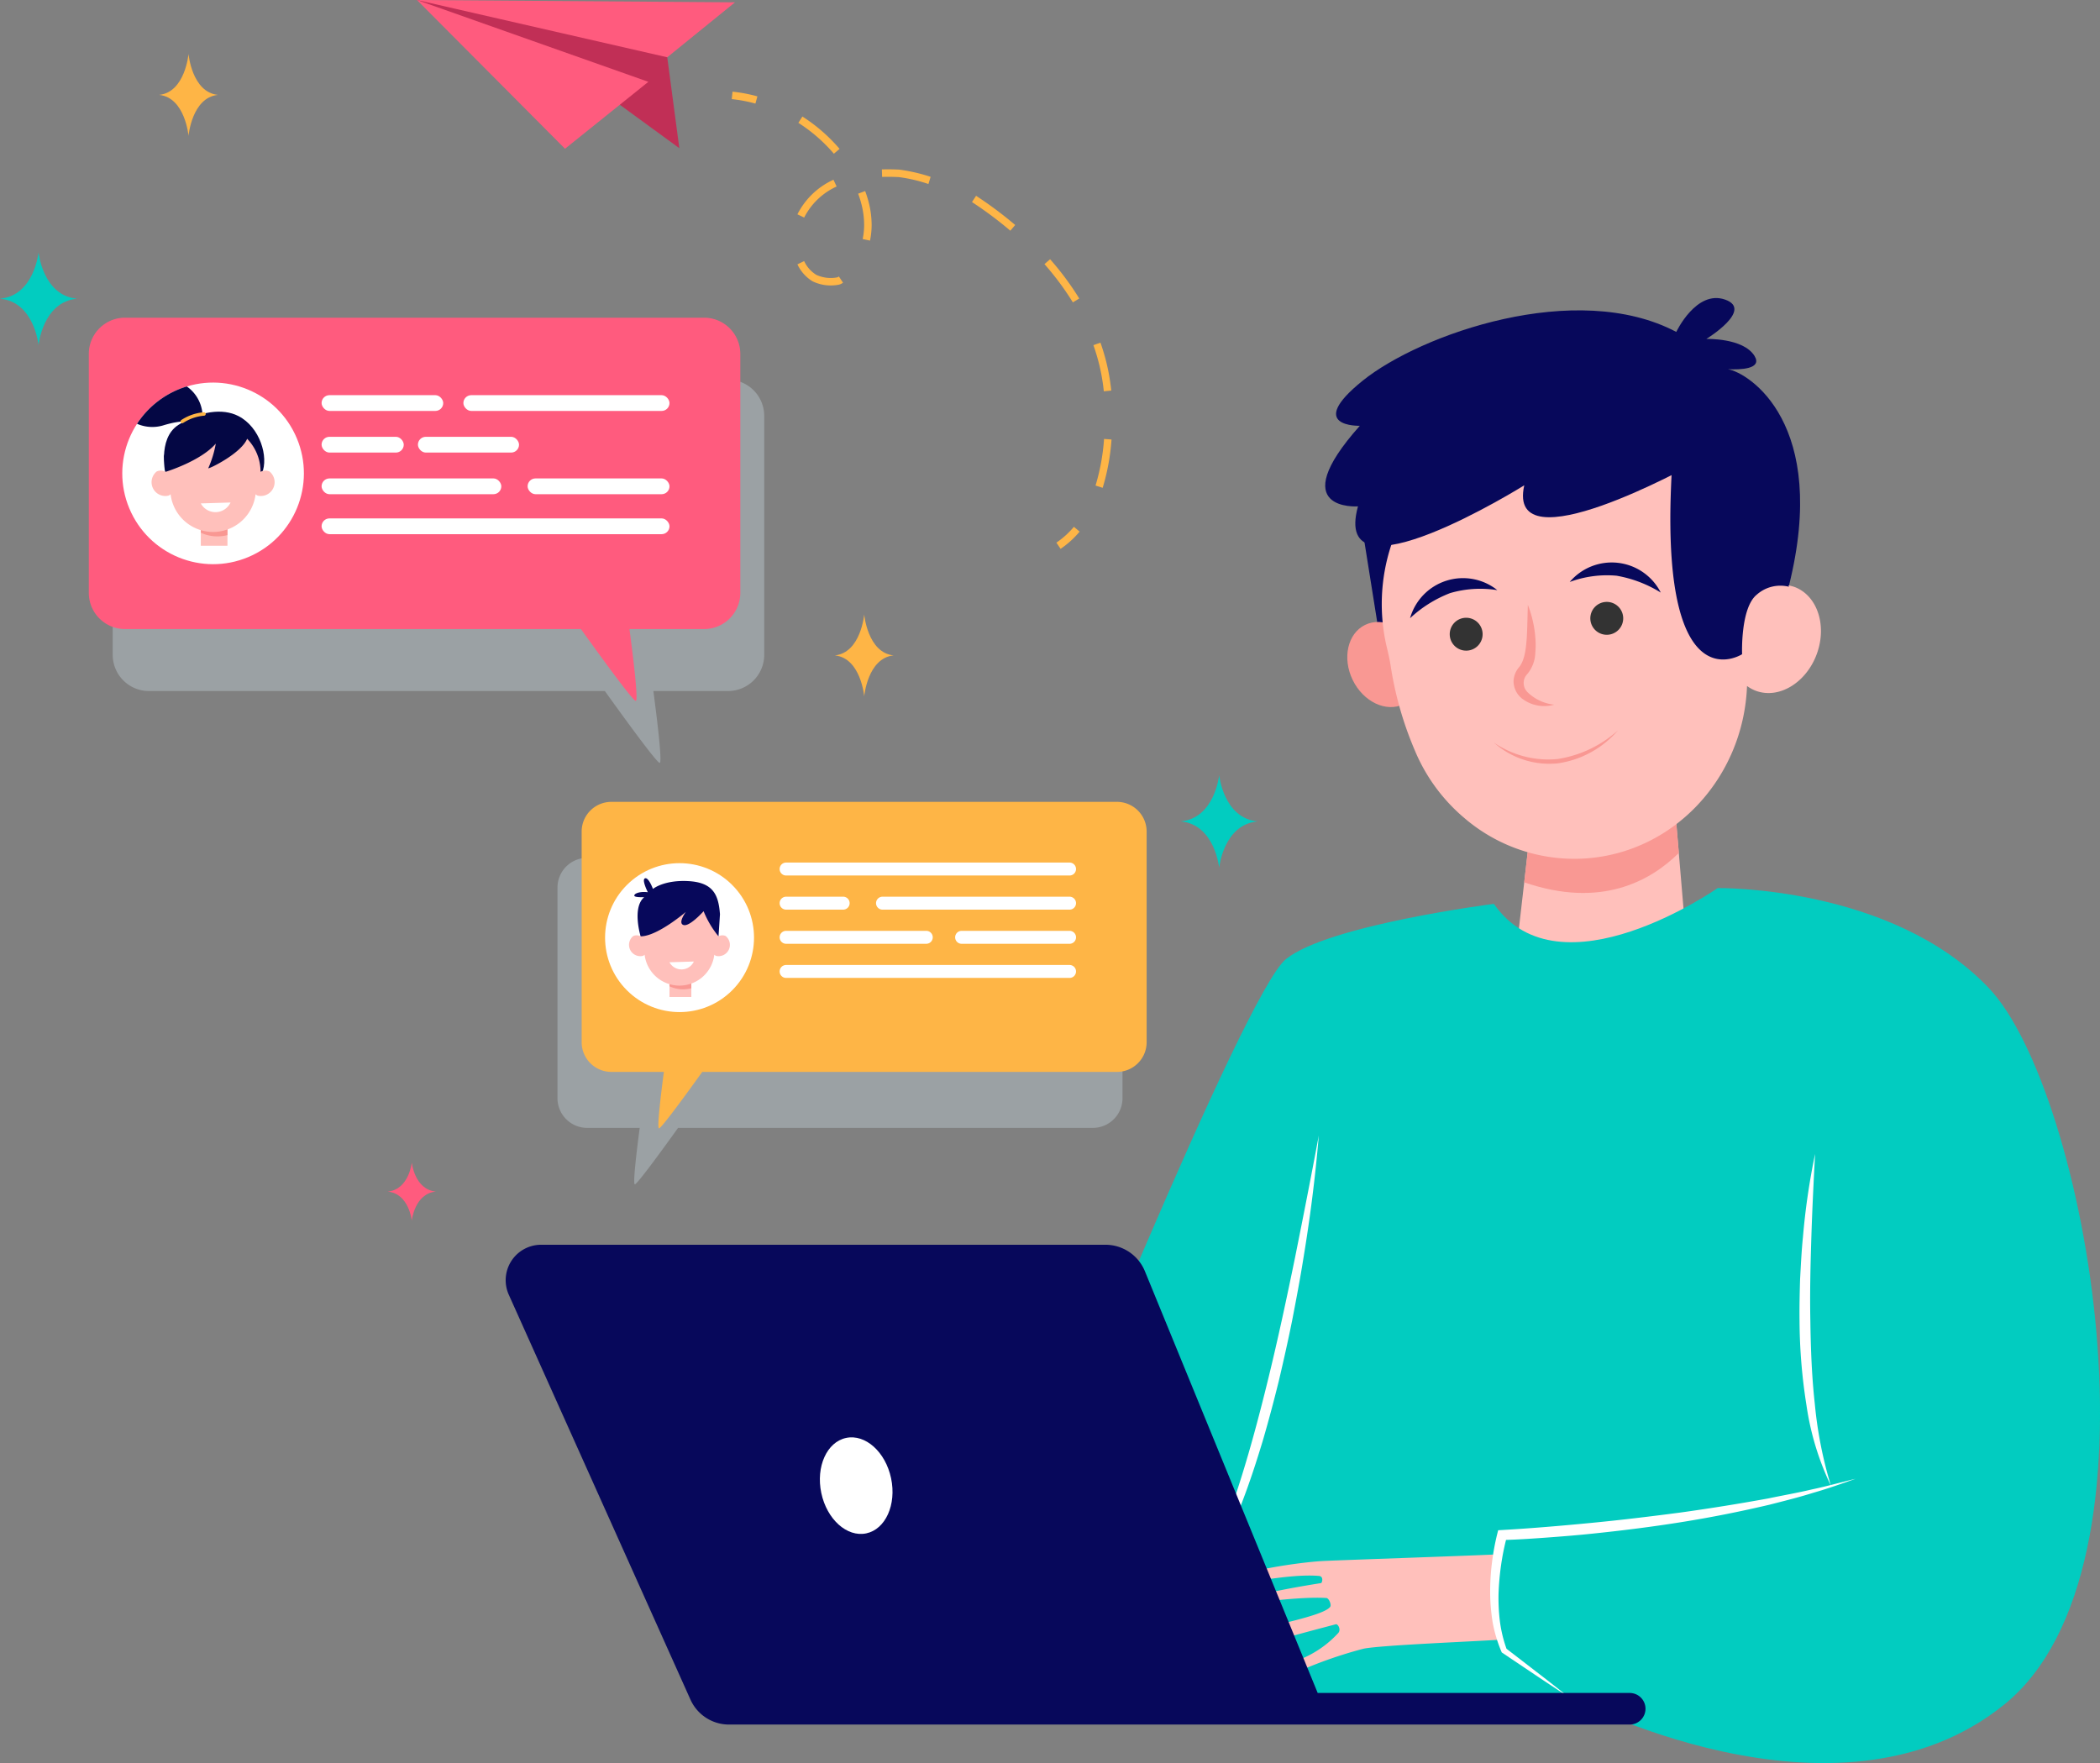 <svg xmlns="http://www.w3.org/2000/svg" width="256.612" height="215.453" viewBox="0 0 256.612 215.453">
  <rect x="0" y="0" width="256.612" height="215.453" fill="#808080" stroke="none"/>
  <g id="Group_8315" data-name="Group 8315" transform="translate(-70.111 -260.487)">
    <g id="Group_8303" data-name="Group 8303" transform="translate(138.233 358.48)">
      <path id="Path_7270" data-name="Path 7270" d="M582.812,992.149H521.028a3.63,3.63,0,0,0-3.63,3.63v25.742a3.63,3.63,0,0,0,3.63,3.63h6.416c-.372,2.834-.86,6.9-.592,6.9.285,0,3.4-4.276,5.281-6.9h50.68a3.63,3.63,0,0,0,3.63-3.63V995.779A3.63,3.63,0,0,0,582.812,992.149Z" transform="translate(-517.398 -985.307)" fill="#daeef7" opacity="0.3" style="mix-blend-mode: multiply;isolation: isolate"/>
      <g id="Group_8302" data-name="Group 8302" transform="translate(2.047)">
        <path id="Path_7271" data-name="Path 7271" d="M602.2,947.222H540.421a3.63,3.63,0,0,0-3.63,3.63v25.741a3.63,3.63,0,0,0,3.63,3.63h6.416c-.372,2.834-.86,6.9-.592,6.9.285,0,3.4-4.276,5.281-6.9H602.2a3.63,3.63,0,0,0,3.63-3.63V950.852A3.63,3.63,0,0,0,602.2,947.222Z" transform="translate(-535.884 -947.222)" fill="#feb546"/>
        <circle id="Ellipse_358" data-name="Ellipse 358" cx="9.1" cy="9.1" r="9.1" transform="translate(0 16.592) rotate(-45)" fill="#fff"/>
        <g id="Group_8301" data-name="Group 8301" transform="translate(6.675 9.339)">
          <rect id="Rectangle_2699" data-name="Rectangle 2699" width="2.672" height="2.668" transform="translate(4.962 11.838)" fill="#ffc0bb"/>
          <path id="Path_7272" data-name="Path 7272" d="M609.916,1087.87v-1.6h-2.672v1.361A3.917,3.917,0,0,0,609.916,1087.87Z" transform="translate(-602.282 -1074.432)" fill="#f99893"/>
          <path id="Path_7273" data-name="Path 7273" d="M586.511,1028.645a.993.993,0,0,0-.9.035,4.758,4.758,0,0,0-9.515,0,.993.993,0,0,0-.9-.035,1.382,1.382,0,0,0,1.194,2.417.878.878,0,0,0,.2-.137,4.289,4.289,0,0,0,8.516,0,.878.878,0,0,0,.2.137,1.382,1.382,0,0,0,1.194-2.417Z" transform="translate(-574.665 -1021.582)" fill="#ffc0bb"/>
          <path id="Path_7274" data-name="Path 7274" d="M581.3,1009.844s1.341-1.135,4.389-.952,3.628,1.774,3.8,4.045l-.178,2.7a11.79,11.79,0,0,1-1.822-3.07s-1.707,1.915-2.45,1.688.281-1.606.281-1.606-3.477,2.992-5.525,2.987c0,0-1.084-3.5.438-4.786,0,0-1.146.055-1.207-.171s.547-.562,1.648-.435c0,0-.785-1.535-.346-1.695S581.3,1009.844,581.3,1009.844Z" transform="translate(-578.355 -1008.542)" fill="#07085b"/>
          <path id="Path_7275" data-name="Path 7275" d="M610.224,1075.334a1.668,1.668,0,0,1-2.98.091Z" transform="translate(-602.282 -1065.161)" fill="#fff"/>
        </g>
        <path id="Rectangle_2700" data-name="Rectangle 2700" d="M.79,0H35.426a.791.791,0,0,1,.791.791v0a.791.791,0,0,1-.791.791H.791A.791.791,0,0,1,0,.791v0A.79.79,0,0,1,.79,0Z" transform="translate(25.1 7.418)" fill="#fff"/>
        <path id="Rectangle_2701" data-name="Rectangle 2701" d="M.79,0H7.762a.791.791,0,0,1,.791.791v0a.79.79,0,0,1-.79.79H.79A.79.79,0,0,1,0,.791v0A.79.79,0,0,1,.79,0Z" transform="translate(25.1 11.59)" fill="#fff"/>
        <path id="Rectangle_2702" data-name="Rectangle 2702" d="M.79,0H23.645a.791.791,0,0,1,.791.791v0a.791.791,0,0,1-.791.791H.791A.791.791,0,0,1,0,.791v0A.79.79,0,0,1,.79,0Z" transform="translate(36.881 11.59)" fill="#fff"/>
        <path id="Rectangle_2703" data-name="Rectangle 2703" d="M.79,0H17.919a.791.791,0,0,1,.791.791v0a.79.79,0,0,1-.79.79H.791A.791.791,0,0,1,0,.79v0A.79.79,0,0,1,.79,0Z" transform="translate(25.1 15.763)" fill="#fff"/>
        <path id="Rectangle_2704" data-name="Rectangle 2704" d="M.791,0H13.98a.791.791,0,0,1,.791.791v0a.791.791,0,0,1-.791.791H.791A.791.791,0,0,1,0,.791v0A.791.791,0,0,1,.791,0Z" transform="translate(46.547 15.763)" fill="#fff"/>
        <path id="Rectangle_2705" data-name="Rectangle 2705" d="M.79,0H35.426a.791.791,0,0,1,.791.791v0a.79.79,0,0,1-.79.79H.79A.79.79,0,0,1,0,.791v0A.79.79,0,0,1,.79,0Z" transform="translate(25.1 19.935)" fill="#fff"/>
      </g>
    </g>
    <path id="Path_7276" data-name="Path 7276" d="M1163.445,694.1l2.251,14.118,4.756-18.823s-6.665-3.235-6.959-2.058A52.473,52.473,0,0,0,1163.445,694.1Z" transform="translate(-926.737 -368.216)" fill="#07085b"/>
    <path id="Path_7277" data-name="Path 7277" d="M1303.984,932.694l2.059,24.407-21.538-1.029,2.483-21.614Z" transform="translate(-1029.442 -576.427)" fill="#ffc0bb"/>
    <path id="Path_7278" data-name="Path 7278" d="M1293.055,944.738l1.181-10.279,17-1.764.713,8.453C1308.566,944.513,1302.489,948,1293.055,944.738Z" transform="translate(-1036.69 -576.427)" fill="#f99893"/>
    <g id="Group_8304" data-name="Group 8304" transform="translate(234.745 311.291)">
      <path id="Path_7279" data-name="Path 7279" d="M1159.514,806.207c1.3,2.678.608,5.689-1.535,6.725s-4.93-.3-6.225-2.974-.608-5.689,1.535-6.725S1158.219,803.528,1159.514,806.207Z" transform="translate(-1151.101 -777.676)" fill="#f99893"/>
      <path id="Path_7280" data-name="Path 7280" d="M1182.809,678.3a42.581,42.581,0,0,1-2.969-10.421c-.113-.7-.266-1.389-.432-2.076a23.014,23.014,0,1,1,45.338-6.861,4.972,4.972,0,0,1,4.449-.632c2.8,1.045,4.016,4.732,2.711,8.235s-4.636,5.5-7.439,4.452a4.388,4.388,0,0,1-1.07-.585c-.432,11.318-9.1,20.582-20.158,21.1a20.647,20.647,0,0,1-14.35-4.935A21.706,21.706,0,0,1,1182.809,678.3Z" transform="translate(-1174.551 -637.384)" fill="#ffc0bb"/>
      <path id="Path_7281" data-name="Path 7281" d="M1286.252,789.14c-.044,1.319-.054,2.606-.123,3.866-.078,1.166-.206,2.842-.932,3.731a2.8,2.8,0,0,0-.692,1.7,2.719,2.719,0,0,0,1,2.13,4.439,4.439,0,0,0,3.961.772,5.478,5.478,0,0,1-3.238-1.51,1.574,1.574,0,0,1-.038-2.239,4.273,4.273,0,0,0,.972-2.578,10.784,10.784,0,0,0-.009-2.029A13.784,13.784,0,0,0,1286.252,789.14Z" transform="translate(-1264.188 -766.028)" fill="#f99893"/>
      <path id="Path_7282" data-name="Path 7282" d="M1346.092,788.879a2.009,2.009,0,1,0,1.913-2.1A2.009,2.009,0,0,0,1346.092,788.879Z" transform="translate(-1316.392 -764.024)" fill="#333"/>
      <path id="Path_7283" data-name="Path 7283" d="M1233.292,801.6a2.009,2.009,0,1,0,1.913-2.1A2.008,2.008,0,0,0,1233.292,801.6Z" transform="translate(-1220.772 -774.806)" fill="#333"/>
      <path id="Path_7284" data-name="Path 7284" d="M1283.851,889.889a14.281,14.281,0,0,1-7.347,3.494,11.738,11.738,0,0,1-7.812-2.008,10.144,10.144,0,0,0,7.876,2.532A11.923,11.923,0,0,0,1283.851,889.889Z" transform="translate(-1250.782 -851.433)" fill="#f99893"/>
      <path id="Path_7285" data-name="Path 7285" d="M1329.546,757.525a13.117,13.117,0,0,1,5.728-.766,15.162,15.162,0,0,1,5.4,2.059,6.721,6.721,0,0,0-11.125-1.293Z" transform="translate(-1302.369 -737.207)" fill="#07085b"/>
      <path id="Path_7286" data-name="Path 7286" d="M1212.1,769.151a6.722,6.722,0,0,0-10.662,3.429,15.153,15.153,0,0,1,4.895-3.069A13.119,13.119,0,0,1,1212.1,769.151Z" transform="translate(-1193.767 -747.835)" fill="#07085b"/>
    </g>
    <path id="Path_7287" data-name="Path 7287" d="M960.7,1018.3s-20.269,2.574-25.417,6.756-29.921,65.633-29.921,65.633l20.591,24.13,43.755.322s32.817,17.7,53.407.965,9.974-74.963-1.93-87.51-33.138-12.226-33.138-12.226S968.741,1029.878,960.7,1018.3Z" transform="translate(-708.041 -647.354)" fill="#02ccc0"/>
    <path id="Path_7288" data-name="Path 7288" d="M1515.814,1229.73a85.044,85.044,0,0,0-1.484,10.159c-.175,1.7-.25,3.417-.348,5.128-.052,1.714-.091,3.429-.068,5.146a67.669,67.669,0,0,0,.845,10.269,33.77,33.77,0,0,0,2.986,9.836,50.471,50.471,0,0,1-1.963-9.975c-.373-3.364-.5-6.757-.546-10.148-.07-3.393.013-6.791.12-10.192S1515.632,1233.148,1515.814,1229.73Z" transform="translate(-1223.906 -828.224)" fill="#fff"/>
    <path id="Path_7289" data-name="Path 7289" d="M1034.213,1214.942c-.926,4.984-1.906,9.949-2.9,14.907-1.018,4.953-2.071,9.9-3.27,14.8s-2.5,9.78-4.1,14.559a71.367,71.367,0,0,1-2.734,7.033,27.082,27.082,0,0,1-3.889,6.452,24.648,24.648,0,0,0,4.469-6.163,58.029,58.029,0,0,0,3.125-6.974c.911-2.378,1.692-4.8,2.432-7.234.714-2.44,1.367-4.9,1.977-7.362.581-2.472,1.139-4.949,1.639-7.437.483-2.492.958-4.984,1.357-7.489C1033.15,1225.031,1033.793,1220,1034.213,1214.942Z" transform="translate(-802.951 -815.689)" fill="#fff"/>
    <path id="Path_7290" data-name="Path 7290" d="M1061.341,1554.162c.129-1.019,7.861-2.156,10.7-2.3,2.153-.111,16.429-.588,21.284-.807l-.357,1.249.074,5.514.8,3.654c-4.26.269-14.674.677-16.842,1.106a53.22,53.22,0,0,0-7.922,2.757s-2.09-.475.566-1.621a12.739,12.739,0,0,0,4.262-3.054c.365-.407-.031-1.133-.3-1.064-7.23,1.895-7.974,2.208-7.974,2.208s-8.5-.048-.048-1.958c5.065-1.145,6.88-1.81,7.331-2.378.192-.242-.151-1.065-.46-1.084-4.388-.271-12.264,1.285-10.106.264,1.759-.832,7.3-1.744,9.454-2.087.132-.021.346-.824-.242-.873C1067.387,1553.336,1061.221,1555.107,1061.341,1554.162Z" transform="translate(-840.264 -1100.609)" fill="#ffc0bb"/>
    <path id="Path_7291" data-name="Path 7291" d="M1305.053,1491.66c-1.774.423-3.574.732-5.356,1.107q-5.38.981-10.793,1.73c-3.613.474-7.23.911-10.857,1.26s-7.288.666-10.864.866l-.482.027-.105.417a29.543,29.543,0,0,0-.66,3.608,28.884,28.884,0,0,0-.213,3.644,23.4,23.4,0,0,0,.316,3.648,16.84,16.84,0,0,0,1.059,3.519l.042.1.078.052,3.974,2.666q1.986,1.334,3.995,2.637-1.868-1.5-3.767-2.953l-3.7-2.854a16.035,16.035,0,0,1-.8-3.3,23.349,23.349,0,0,1-.17-3.5,32.808,32.808,0,0,1,.319-3.5,29.6,29.6,0,0,1,.593-3c1.716-.056,3.359-.168,5.042-.291,1.827-.135,3.653-.28,5.475-.471,3.644-.376,7.281-.831,10.9-1.409s7.217-1.29,10.783-2.133c1.776-.454,3.555-.892,5.3-1.443,1.763-.5,3.49-1.113,5.211-1.725C1308.595,1490.79,1306.84,1491.287,1305.053,1491.66Z" transform="translate(-1013.52 -1049.158)" fill="#fff"/>
    <path id="Path_7292" data-name="Path 7292" d="M480.144,1302.61H549.1a5.212,5.212,0,0,1,4.823,3.236l21.115,51.539h38.125a1.93,1.93,0,0,1,1.93,1.93h0a1.93,1.93,0,0,1-1.93,1.93H503.1a5.161,5.161,0,0,1-4.708-3.048l-22.2-49.482A4.332,4.332,0,0,1,480.144,1302.61Z" transform="translate(-343.909 -890.005)" fill="#07085b"/>
    <path id="Path_7293" data-name="Path 7293" d="M1137.6,558.6s-6.757.218.334-5.5,26.129-12.414,38.333-5.97c0,0,2.44-5.188,5.968-3.949s-2.294,4.808-2.294,4.808,4.5-.145,5.88,2.065c1.016,1.634-1.742,1.705-3.25,1.632,2.565.436,12.4,6.645,7.461,26.468-1.754-.385-11.748-14.877-11.748-14.877s-22.854,12.7-20.594,2.6c0,0-23.678,14.776-20.318,2.571C1137.368,568.453,1128.212,569.124,1137.6,558.6Z" transform="translate(-901.321 -246.08)" fill="#07085b"/>
    <path id="Path_7294" data-name="Path 7294" d="M1424.806,641.2a4.329,4.329,0,0,0-3.928.95c-2.035,1.615-1.81,7.291-1.81,7.291s-9.715,6.265-8.691-20.245c1.09-28.2,8.1,2.262,8.1,2.262Z" transform="translate(-1136.08 -309.005)" fill="#07085b"/>
    <g id="Group_8308" data-name="Group 8308" transform="translate(80.962 299.311)">
      <path id="Path_7295" data-name="Path 7295" d="M235.728,608.46H164.965a4.426,4.426,0,0,0-4.426,4.426v29.2a4.426,4.426,0,0,0,4.426,4.426h55.712c2.255,3.146,6.343,8.781,6.7,8.781.338,0-.313-5.322-.771-8.781h9.119a4.426,4.426,0,0,0,4.426-4.426v-29.2A4.426,4.426,0,0,0,235.728,608.46Z" transform="translate(-157.617 -600.885)" fill="#daeef7" opacity="0.3" style="mix-blend-mode: multiply;isolation: isolate"/>
      <path id="Path_7296" data-name="Path 7296" d="M216.545,558.723H145.782a4.426,4.426,0,0,0-4.426,4.426v29.2a4.426,4.426,0,0,0,4.426,4.426h55.712c2.255,3.146,6.343,8.781,6.7,8.781.338,0-.313-5.322-.771-8.781h9.119a4.426,4.426,0,0,0,4.426-4.426v-29.2A4.426,4.426,0,0,0,216.545,558.723Z" transform="translate(-141.356 -558.723)" fill="#ff5b7e"/>
      <circle id="Ellipse_359" data-name="Ellipse 359" cx="11.095" cy="11.095" r="11.095" transform="translate(0.669 13.076) rotate(-22.712)" fill="#fff"/>
      <path id="Path_7297" data-name="Path 7297" d="M201.88,641.961s-1.1-4.515,1.521-6.205,5.42-2.078,7.332-1.1c2.651,1.35,3.74,5,2.892,7.017l-7.036-1.767Z" transform="translate(-192.468 -622.643)" fill="#040744"/>
      <g id="Group_8305" data-name="Group 8305" transform="translate(7.636 13.04)">
        <rect id="Rectangle_2706" data-name="Rectangle 2706" width="3.258" height="3.253" transform="translate(6.05 11.577)" fill="#ffc0bb"/>
        <path id="Path_7298" data-name="Path 7298" d="M234.472,722.312v-1.95h-3.258v1.659A4.774,4.774,0,0,0,234.472,722.312Z" transform="translate(-225.164 -708.785)" fill="#f99893"/>
        <path id="Path_7299" data-name="Path 7299" d="M205.936,650.1a1.21,1.21,0,0,0-1.092.043,5.8,5.8,0,0,0-11.6,0,1.21,1.21,0,0,0-1.092-.043,1.685,1.685,0,0,0,1.456,2.948,1.077,1.077,0,0,0,.244-.167,5.229,5.229,0,0,0,10.384,0,1.073,1.073,0,0,0,.244.167,1.685,1.685,0,0,0,1.456-2.948Z" transform="translate(-191.492 -644.345)" fill="#ffc0bb"/>
        <path id="Path_7300" data-name="Path 7300" d="M234.848,707.028a2.034,2.034,0,0,1-3.634.111Z" transform="translate(-225.164 -697.482)" fill="#fff"/>
      </g>
      <path id="Path_7301" data-name="Path 7301" d="M201.855,644.911s4.264-1.292,6.13-3.448a12.816,12.816,0,0,1-.922,3.013c.124.083,4.258-1.927,4.82-3.782s-4.227-2.521-4.227-2.521-1.641.7-1.724.74-1.622.221-1.8.614c-.23.511-1.316.556-1.316.556l-.686,1.427-.48,1.5Z" transform="translate(-192.468 -626.073)" fill="#040744"/>
      <path id="Path_7302" data-name="Path 7302" d="M180.055,618.458a4.667,4.667,0,0,0,3.157.208c2.488-.765,3.474-.468,3.8-.28a.811.811,0,0,0,.653.085c.245-.082.473-.3.4-.864a4.521,4.521,0,0,0-1.928-3.711A11.119,11.119,0,0,0,180.055,618.458Z" transform="translate(-174.161 -605.492)" fill="#040744"/>
      <g id="Group_8307" data-name="Group 8307" transform="translate(11.204 11.552)">
        <g id="Group_8306" data-name="Group 8306">
          <path id="Path_7303" data-name="Path 7303" d="M214.964,635.831h0a.211.211,0,0,1,.051-.3,5.841,5.841,0,0,1,2.768-.954.211.211,0,0,1,.221.211h0a.211.211,0,0,1-.2.21,5.5,5.5,0,0,0-2.558.886A.211.211,0,0,1,214.964,635.831Z" transform="translate(-214.92 -634.573)" fill="#feb546"/>
        </g>
      </g>
      <rect id="Rectangle_2707" data-name="Rectangle 2707" width="14.864" height="1.928" rx="0.964" transform="translate(28.446 9.468)" fill="#fff"/>
      <rect id="Rectangle_2708" data-name="Rectangle 2708" width="10.04" height="1.928" rx="0.964" transform="translate(28.446 14.556)" fill="#fff"/>
      <rect id="Rectangle_2709" data-name="Rectangle 2709" width="12.355" height="1.928" rx="0.964" transform="translate(40.217 14.556)" fill="#fff"/>
      <rect id="Rectangle_2710" data-name="Rectangle 2710" width="25.186" height="1.928" rx="0.964" transform="translate(45.773 9.468)" fill="#fff"/>
      <rect id="Rectangle_2711" data-name="Rectangle 2711" width="42.513" height="1.928" rx="0.964" transform="translate(28.446 24.528)" fill="#fff"/>
      <rect id="Rectangle_2712" data-name="Rectangle 2712" width="21.962" height="1.928" rx="0.964" transform="translate(28.446 19.643)" fill="#fff"/>
      <rect id="Rectangle_2713" data-name="Rectangle 2713" width="17.338" height="1.928" rx="0.964" transform="translate(53.621 19.643)" fill="#fff"/>
    </g>
    <ellipse id="Ellipse_360" data-name="Ellipse 360" cx="4.358" cy="5.96" rx="4.358" ry="5.96" transform="translate(169.241 437.111) rotate(-11.908)" fill="#fff"/>
    <g id="Group_8309" data-name="Group 8309" transform="translate(121.061 260.487)">
      <path id="Path_7304" data-name="Path 7304" d="M435.233,310.8l1.475,11.115-7.9-5.766L404.647,303.8l18.692,1.711s9.522,2.313,10.038,2.78A23.179,23.179,0,0,1,435.233,310.8Z" transform="translate(-404.647 -303.805)" fill="#c12f56"/>
      <path id="Path_7305" data-name="Path 7305" d="M443.51,304.089l-38.863-.284,30.586,7Z" transform="translate(-404.647 -303.805)" fill="#ff5b7e"/>
      <path id="Path_7306" data-name="Path 7306" d="M422.74,321.984l10.183-8.179-28.276-10Z" transform="translate(-404.647 -303.805)" fill="#ff5b7e"/>
    </g>
    <g id="Group_8313" data-name="Group 8313" transform="translate(159.529 271.691)">
      <g id="Group_8310" data-name="Group 8310" transform="translate(39.67 53.175)">
        <path id="Path_7307" data-name="Path 7307" d="M918.215,729.206l-.513-.758a10.458,10.458,0,0,0,2.139-1.936l.7.589A11.373,11.373,0,0,1,918.215,729.206Z" transform="translate(-917.702 -726.512)" fill="#feb546"/>
      </g>
      <g id="Group_8311" data-name="Group 8311" transform="translate(8.022 3.029)">
        <path id="Path_7308" data-name="Path 7308" d="M747.208,442.633l-.873-.274a25.7,25.7,0,0,0,1.041-5.7l.912.07A26.59,26.59,0,0,1,747.208,442.633Zm1.05-11.883-.911.092q-.038-.377-.088-.752a23.832,23.832,0,0,0-.484-2.558c-.192-.779-.428-1.564-.7-2.333l.863-.305c.282.8.526,1.611.725,2.419a24.669,24.669,0,0,1,.5,2.656C748.2,430.223,748.231,430.485,748.258,430.75Zm-4.694-10.778a33.871,33.871,0,0,0-3.469-4.674l.687-.6a34.791,34.791,0,0,1,3.563,4.8Zm-28.594-2.165a5.092,5.092,0,0,1-3.229-.419,4.841,4.841,0,0,1-1.834-2.063l.822-.4a3.879,3.879,0,0,0,1.48,1.679,4.218,4.218,0,0,0,2.542.316.524.524,0,0,0,.092-.029l.13-.085.508.761c-.052.035-.1.069-.158.1A1.2,1.2,0,0,1,714.969,417.807Zm20.955-6.594a46.714,46.714,0,0,0-4.687-3.5l.5-.766a47.67,47.67,0,0,1,4.779,3.567Zm-17.146,1.209-.9-.188a8.456,8.456,0,0,0,.18-1.709,10.2,10.2,0,0,0-.306-2.466,12.289,12.289,0,0,0-.427-1.37l.857-.322a13.165,13.165,0,0,1,.459,1.473,11.129,11.129,0,0,1,.333,2.687A9.384,9.384,0,0,1,718.777,412.423Zm-8.046-2.816-.826-.395a9.206,9.206,0,0,1,4.276-4.168l.126-.06.389.828-.116.055A8.279,8.279,0,0,0,710.732,409.607Zm15.183-4.1a18.93,18.93,0,0,0-3.615-.845c-.732-.035-1.4-.042-2.046-.023l-.028-.915c.669-.02,1.361-.012,2.117.023a20.92,20.92,0,0,1,3.839.884Zm-11.553-3.7a19.551,19.551,0,0,0-4.34-3.775l.493-.771a20.456,20.456,0,0,1,4.542,3.952Z" transform="translate(-709.905 -397.252)" fill="#feb546"/>
      </g>
      <g id="Group_8312" data-name="Group 8312" transform="translate(0)">
        <path id="Path_7309" data-name="Path 7309" d="M660.12,378.821a17.638,17.638,0,0,0-2.89-.545l.093-.911a18.557,18.557,0,0,1,3.04.573Z" transform="translate(-657.23 -377.366)" fill="#feb546"/>
      </g>
    </g>
    <g id="Group_8314" data-name="Group 8314" transform="translate(70.111 267.074)">
      <path id="Path_7310" data-name="Path 7310" d="M384.039,1236.618s-.337,3.321-2.958,3.551c2.621.23,2.958,3.551,2.958,3.551s.337-3.321,2.958-3.551C384.375,1239.939,384.039,1236.618,384.039,1236.618Z" transform="translate(-333.72 -1101.137)" fill="#ff5b7e"/>
      <path id="Path_7311" data-name="Path 7311" d="M1022.085,925.773s-.536,5.288-4.709,5.654c4.173.366,4.709,5.654,4.709,5.654s.536-5.288,4.71-5.654C1022.622,931.061,1022.085,925.773,1022.085,925.773Z" transform="translate(-873.108 -837.634)" fill="#02ccc0"/>
      <path id="Path_7312" data-name="Path 7312" d="M74.82,506.363s-.536,5.288-4.709,5.654c4.173.366,4.709,5.654,4.709,5.654s.536-5.288,4.709-5.654C75.357,511.651,74.82,506.363,74.82,506.363Z" transform="translate(-70.111 -482.1)" fill="#02ccc0"/>
      <path id="Path_7313" data-name="Path 7313" d="M743.522,796.807s-.409,4.685-3.591,5.009c3.182.324,3.591,5.009,3.591,5.009s.409-4.685,3.592-5.009C743.931,801.492,743.522,796.807,743.522,796.807Z" transform="translate(-637.918 -728.309)" fill="#feb546"/>
      <path id="Path_7314" data-name="Path 7314" d="M201.375,347.052s-.409,4.685-3.592,5.009c3.182.324,3.592,5.009,3.592,5.009s.409-4.685,3.592-5.009C201.783,351.737,201.375,347.052,201.375,347.052Z" transform="translate(-178.339 -347.052)" fill="#feb546"/>
    </g>
  </g>
</svg>
